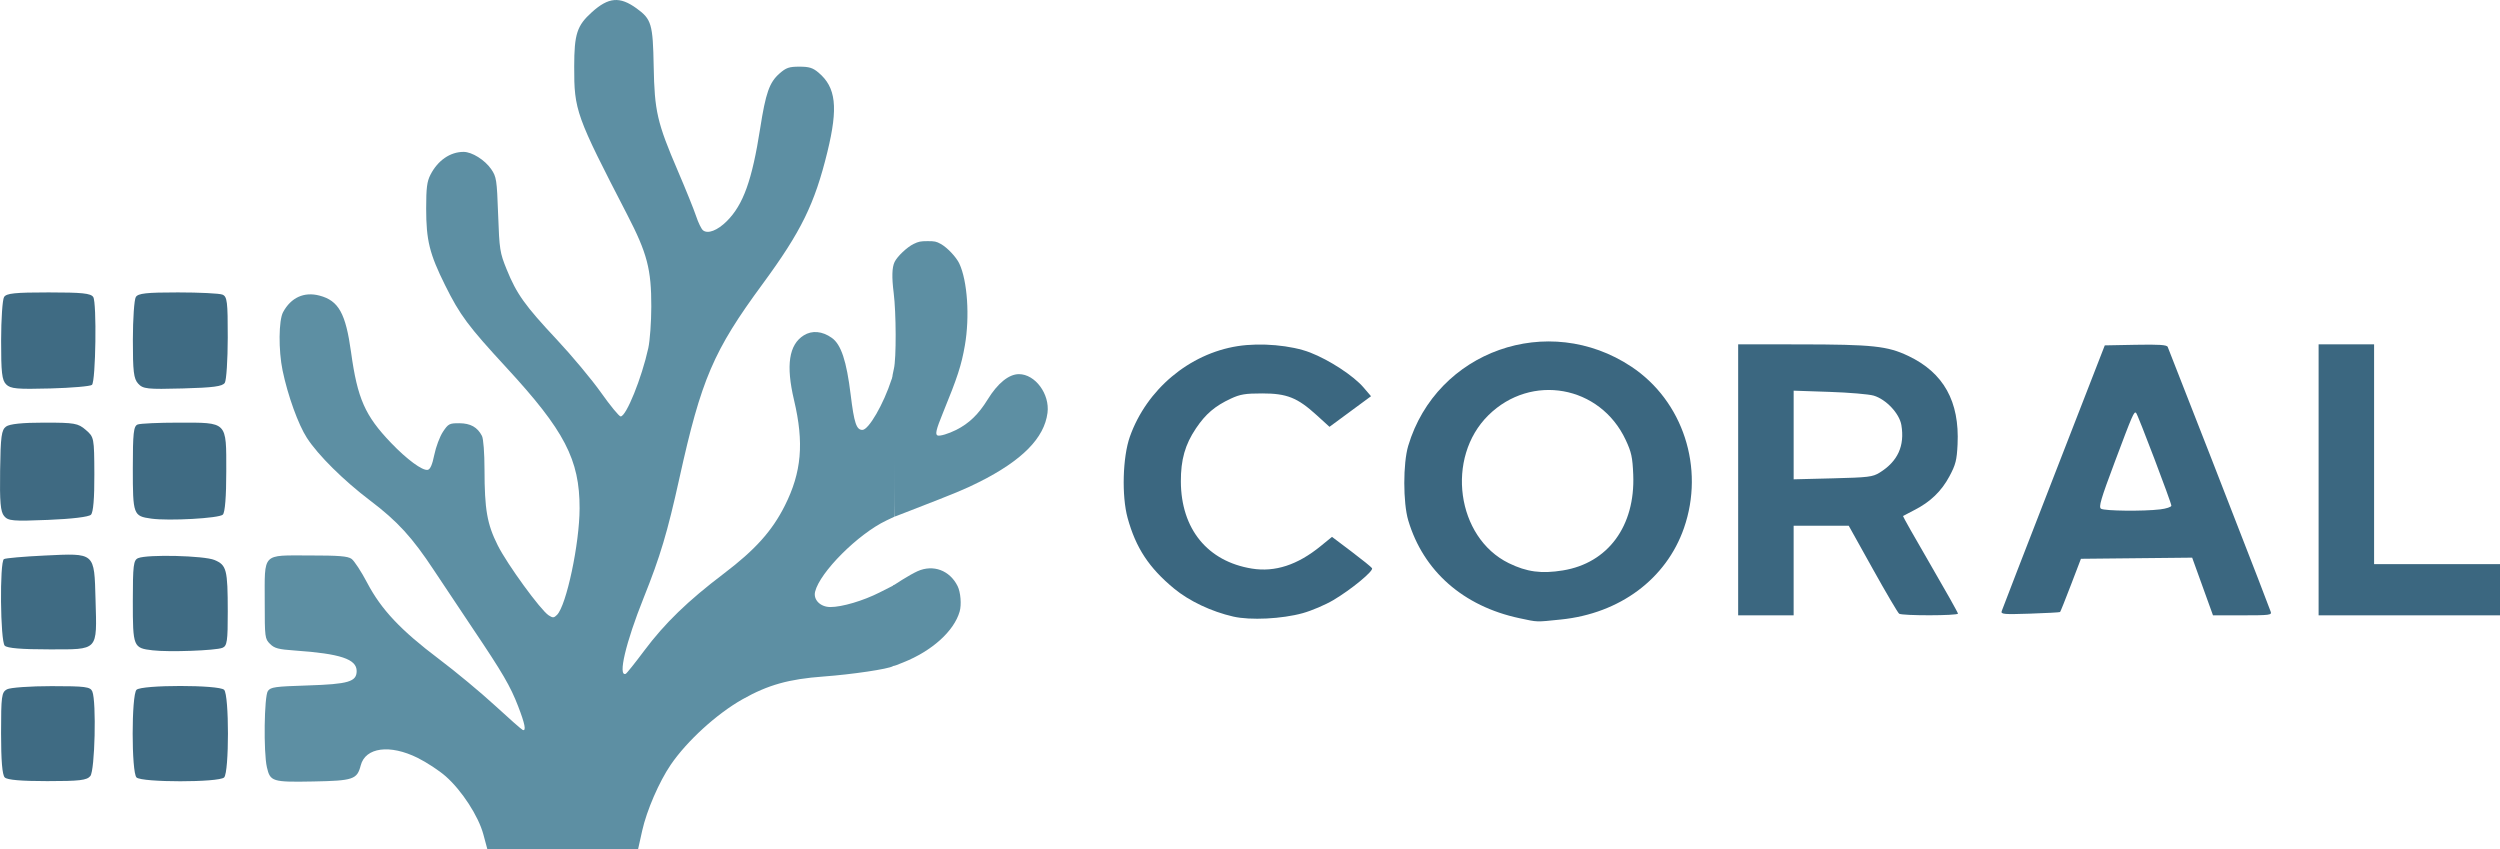 <?xml version="1.0" encoding="UTF-8" standalone="no"?>
<!-- Created with Inkscape (http://www.inkscape.org/) -->

<svg
   width="359.564mm"
   height="122.133mm"
   viewBox="0 0 359.564 122.133"
   version="1.1"
   id="svg1"
   xml:space="preserve"
   inkscape:version="1.4.2 (ebf0e940, 2025-05-08)"
   sodipodi:docname="coral_logo.svg"
   inkscape:export-filename="../../coral/coral_logo.png"
   inkscape:export-xdpi="300"
   inkscape:export-ydpi="300"
   xmlns:inkscape="http://www.inkscape.org/namespaces/inkscape"
   xmlns:sodipodi="http://sodipodi.sourceforge.net/DTD/sodipodi-0.dtd"
   xmlns="http://www.w3.org/2000/svg"
   xmlns:svg="http://www.w3.org/2000/svg"><sodipodi:namedview
     id="namedview1"
     pagecolor="#ffffff"
     bordercolor="#000000"
     borderopacity="0.25"
     inkscape:showpageshadow="2"
     inkscape:pageopacity="0.0"
     inkscape:pagecheckerboard="0"
     inkscape:deskcolor="#d1d1d1"
     inkscape:document-units="mm"
     inkscape:zoom="0.60147409"
     inkscape:cx="675.83958"
     inkscape:cy="347.47964"
     inkscape:window-width="1512"
     inkscape:window-height="945"
     inkscape:window-x="0"
     inkscape:window-y="37"
     inkscape:window-maximized="0"
     inkscape:current-layer="layer1" /><defs
     id="defs1" /><g
     inkscape:label="Layer 1"
     inkscape:groupmode="layer"
     id="layer1"
     transform="translate(-53.632,-637.772)"><path
       style="fill:#5d8fa3;fill-opacity:1;stroke:#898989;stroke-width:0;stroke-dasharray:none;stroke-opacity:0"
       d="m 123.148,757.765 c -0.712,-2.63 -3.091,-6.295 -5.417,-8.344 -0.922,-0.812 -2.731,-2.001 -4.02,-2.642 -3.998,-1.988 -7.524,-1.522 -8.2,1.084 -0.521,2.012 -1.066,2.197 -6.824,2.306 -5.886,0.111 -6.191,0.018 -6.669,-2.042 -0.497,-2.145 -0.391,-10.241 0.145,-10.975 0.411,-0.562 0.994,-0.643 5.75,-0.795 5.827,-0.186 7.015,-0.537 7.015,-2.074 0,-1.712 -2.341,-2.492 -8.835,-2.944 -2.429,-0.169 -2.986,-0.316 -3.628,-0.958 -0.735,-0.735 -0.759,-0.926 -0.759,-6.022 0,-7.177 -0.458,-6.697 6.396,-6.697 4.294,0 5.534,0.1 6.089,0.488 0.383,0.269 1.395,1.815 2.248,3.437 2.032,3.862 4.824,6.828 10.335,10.979 2.392,1.801 6.014,4.808 8.049,6.682 2.035,1.874 3.833,3.455 3.995,3.514 0.524,0.192 0.314,-0.883 -0.669,-3.423 -1.116,-2.886 -2.229,-4.793 -6.483,-11.115 -1.701,-2.528 -4.231,-6.322 -5.622,-8.431 -3.122,-4.734 -5.233,-7.041 -9.181,-10.032 -3.821,-2.895 -7.468,-6.508 -9.086,-9.001 -1.245,-1.918 -2.759,-6.111 -3.503,-9.702 -0.601,-2.899 -0.565,-7.208 0.069,-8.385 1.137,-2.111 3.031,-2.972 5.246,-2.385 2.751,0.73 3.76,2.544 4.535,8.153 0.921,6.67 2,9.114 5.753,13.032 2.288,2.389 4.511,4.023 5.271,3.876 0.365,-0.071 0.656,-0.738 0.948,-2.167 0.232,-1.136 0.79,-2.623 1.242,-3.305 0.762,-1.151 0.931,-1.24 2.348,-1.233 1.614,0.008 2.621,0.571 3.263,1.826 0.209,0.408 0.363,2.442 0.367,4.837 0.009,5.773 0.37,7.84 1.904,10.904 1.36,2.716 6.151,9.299 7.323,10.062 0.596,0.388 0.757,0.379 1.199,-0.063 1.354,-1.354 3.242,-10.255 3.25,-15.319 0.011,-7.012 -2.156,-11.178 -10.536,-20.261 -5.505,-5.966 -6.669,-7.53 -8.802,-11.825 -2.251,-4.533 -2.729,-6.467 -2.729,-11.045 0,-2.957 0.117,-3.882 0.614,-4.85 1.059,-2.066 2.835,-3.293 4.765,-3.293 1.212,0 3.067,1.162 3.979,2.492 0.749,1.093 0.813,1.512 0.992,6.513 0.181,5.049 0.249,5.486 1.227,7.896 1.434,3.533 2.613,5.185 7.194,10.076 2.185,2.334 5.06,5.779 6.388,7.657 1.328,1.878 2.593,3.415 2.812,3.416 0.8,0.004 3.031,-5.511 3.978,-9.834 0.233,-1.064 0.427,-3.749 0.431,-5.966 0.01,-5.368 -0.592,-7.667 -3.459,-13.212 -7.398,-14.311 -7.641,-14.99 -7.63,-21.315 0.008,-4.683 0.398,-5.882 2.539,-7.813 2.399,-2.163 4.015,-2.301 6.433,-0.549 2.146,1.554 2.348,2.242 2.461,8.34 0.119,6.457 0.498,8.094 3.476,15.039 1.141,2.66 2.323,5.588 2.626,6.505 0.303,0.917 0.747,1.831 0.986,2.029 0.687,0.57 2.086,0.035 3.435,-1.315 2.364,-2.364 3.63,-5.888 4.794,-13.347 0.797,-5.105 1.327,-6.61 2.78,-7.886 0.951,-0.835 1.38,-0.982 2.857,-0.982 1.405,0 1.93,0.162 2.744,0.847 2.53,2.129 2.853,4.995 1.287,11.409 -1.832,7.502 -3.772,11.456 -9.327,19.01 -7.073,9.618 -8.808,13.666 -11.956,27.91 -1.73,7.828 -2.755,11.258 -5.15,17.235 -2.567,6.407 -3.736,11.361 -2.574,10.915 0.135,-0.052 1.33,-1.545 2.655,-3.319 2.955,-3.954 6.272,-7.167 11.452,-11.095 4.514,-3.422 6.945,-6.13 8.777,-9.774 2.415,-4.807 2.783,-9.023 1.325,-15.181 -1.185,-5.004 -0.739,-7.973 1.399,-9.312 1.191,-0.746 2.667,-0.614 4.039,0.364 1.332,0.948 2.116,3.317 2.709,8.186 0.495,4.059 0.825,5.048 1.685,5.048 0.901,0 3.05,-3.718 4.193,-7.256 0.359,-1.112 0.42,0.155 0.438,9.212 l 0.022,10.501 -1.209,0.575 c -4.059,1.93 -9.564,7.43 -10.247,10.239 -0.282,1.159 0.76,2.205 2.198,2.205 1.679,0 4.716,-0.899 7.082,-2.097 l 2.177,-1.102 v 5.773 c 0,3.175 -0.114,5.843 -0.253,5.929 -0.665,0.411 -5.856,1.184 -9.991,1.489 -5.004,0.368 -7.976,1.202 -11.645,3.269 -3.704,2.086 -7.995,5.999 -10.329,9.419 -1.673,2.451 -3.463,6.587 -4.108,9.488 l -0.591,2.66 h -10.839 -10.839 z"
       id="path3" /><path
       style="fill:#3f6b83;fill-opacity:1;stroke:#898989;stroke-width:0;stroke-dasharray:none;stroke-opacity:0"
       d="m 73.502,692.946 c -0.643,-0.71 -0.766,-1.732 -0.76,-6.321 0.004,-3.011 0.195,-5.771 0.425,-6.135 0.336,-0.531 1.523,-0.661 6.052,-0.661 3.099,0 5.982,0.142 6.406,0.317 0.68,0.279 0.77,1.006 0.764,6.169 -0.004,3.219 -0.195,6.15 -0.424,6.514 -0.327,0.517 -1.644,0.694 -6.057,0.813 -5.115,0.138 -5.71,0.073 -6.406,-0.696 z"
       id="path6" /><path
       style="fill:#3f6b83;fill-opacity:1;stroke:#898989;stroke-width:0;stroke-dasharray:none;stroke-opacity:0"
       d="m 54.521,693.06 c -0.61,-0.61 -0.734,-1.688 -0.728,-6.322 0.004,-3.073 0.195,-5.885 0.425,-6.248 0.338,-0.535 1.562,-0.661 6.399,-0.661 4.827,0 6.066,0.128 6.423,0.661 0.523,0.784 0.363,12.091 -0.179,12.633 -0.202,0.202 -2.895,0.435 -5.985,0.519 -4.792,0.13 -5.727,0.044 -6.353,-0.582 z"
       id="path7" /><path
       style="fill:#3f6a82;fill-opacity:1;stroke:#898989;stroke-width:0;stroke-dasharray:none;stroke-opacity:0"
       d="m 54.219,711.986 c -0.515,-0.624 -0.636,-2.017 -0.571,-6.545 0.071,-4.914 0.196,-5.835 0.855,-6.318 0.515,-0.377 2.353,-0.565 5.511,-0.565 4.35,0 4.838,0.086 5.952,1.044 1.197,1.03 1.214,1.117 1.236,6.366 0.015,3.484 -0.154,5.499 -0.49,5.836 -0.311,0.312 -2.743,0.605 -6.177,0.744 -5.083,0.206 -5.731,0.148 -6.318,-0.563 z"
       id="path8" /><path
       style="fill:#3f6b83;fill-opacity:1;stroke:#898989;stroke-width:0;stroke-dasharray:none;stroke-opacity:0"
       d="m 75.381,712.362 c -2.577,-0.359 -2.646,-0.546 -2.646,-7.2 0,-5.127 0.108,-6.11 0.697,-6.336 0.383,-0.147 3.023,-0.267 5.865,-0.267 7.11,0 6.879,-0.235 6.879,6.993 0,3.658 -0.18,5.922 -0.495,6.237 -0.529,0.529 -7.74,0.93 -10.3,0.574 z"
       id="path9" /><path
       style="fill:#3f6b83;fill-opacity:1;stroke:#898989;stroke-width:0;stroke-dasharray:none;stroke-opacity:0"
       d="m 75.605,731.308 c -2.813,-0.33 -2.87,-0.47 -2.87,-7.039 0,-5.213 0.091,-5.946 0.771,-6.226 1.356,-0.557 9.49,-0.356 10.975,0.27 1.742,0.735 1.901,1.356 1.909,7.408 0.005,4.267 -0.095,4.952 -0.765,5.224 -0.97,0.394 -7.68,0.637 -10.02,0.362 z"
       id="path10" /><path
       style="fill:#3f6b83;fill-opacity:1;stroke:#898989;stroke-width:0;stroke-dasharray:none;stroke-opacity:0"
       d="m 54.315,730.639 c -0.64,-0.64 -0.748,-12.063 -0.118,-12.453 0.226,-0.14 2.854,-0.37 5.839,-0.512 7.333,-0.348 7.147,-0.51 7.337,6.368 0.206,7.437 0.498,7.126 -6.684,7.126 -3.959,0 -6.016,-0.171 -6.374,-0.529 z"
       id="path11" /><path
       style="fill:#3f6b83;fill-opacity:1;stroke:#898989;stroke-width:0;stroke-dasharray:none;stroke-opacity:0"
       d="m 54.315,749.588 c -0.358,-0.358 -0.529,-2.415 -0.529,-6.374 0,-5.328 0.075,-5.886 0.852,-6.302 0.469,-0.251 3.35,-0.456 6.404,-0.456 4.872,0 5.59,0.094 5.868,0.771 0.603,1.467 0.368,11.37 -0.288,12.161 -0.504,0.608 -1.532,0.729 -6.191,0.729 -3.758,0 -5.76,-0.173 -6.115,-0.529 z"
       id="path12" /><path
       style="fill:#3f6b83;fill-opacity:1;stroke:#898989;stroke-width:0;stroke-dasharray:none;stroke-opacity:0"
       d="m 73.264,749.588 c -0.734,-0.734 -0.734,-11.869 0,-12.603 0.734,-0.734 11.869,-0.734 12.603,0 0.734,0.734 0.734,11.869 0,12.603 -0.734,0.734 -11.869,0.734 -12.603,0 z"
       id="path13" /><path
       style="fill:#5d8fa3;fill-opacity:1;stroke:#898989;stroke-width:0;stroke-dasharray:none;stroke-opacity:0"
       d="m 182.214,703.677 c -0.007,-4.642 -0.069,-9.176 -0.139,-10.077 -0.07,-0.9 -0.099,-1.239 -0.11,-1.426 -0.011,-0.188 0.092,-0.802 0.231,-1.364 0.359,-1.459 0.328,-8.082 -0.028,-10.891 -0.288,-2.275 -0.248,-3.688 0.126,-4.464 0.391,-0.812 1.795,-2.14 2.749,-2.6 0.712,-0.343 0.985,-0.398 1.993,-0.4 1.038,-0.002 1.25,0.043 1.899,0.4 0.931,0.512 2.231,1.887 2.672,2.827 1.169,2.487 1.518,7.64 0.797,11.779 -0.496,2.85 -1.053,4.56 -3.168,9.733 -0.963,2.355 -1.13,3.068 -0.752,3.212 0.326,0.124 1.564,-0.246 2.666,-0.798 1.857,-0.93 3.223,-2.25 4.536,-4.383 1.437,-2.335 3.049,-3.641 4.493,-3.641 2.341,0 4.456,2.862 4.112,5.564 -0.462,3.628 -3.65,6.856 -9.835,9.955 -2.083,1.044 -3.319,1.557 -9.689,4.024 -1.209,0.468 -2.276,0.883 -2.371,0.921 -0.136,0.055 -0.174,-1.676 -0.184,-8.37 z"
       id="path14"
       sodipodi:nodetypes="cccscssccssssssssssccc" /><path
       style="fill:#5d8fa3;fill-opacity:1;stroke:#898989;stroke-width:0;stroke-dasharray:none;stroke-opacity:0"
       d="m 181.961,732.43 c 0.056,-0.668 0.101,-3.286 0.1,-5.817 l -0.002,-4.601 1.312,-0.839 c 0.721,-0.461 1.724,-1.023 2.228,-1.248 2.258,-1.008 4.626,-0.13 5.758,2.136 0.442,0.884 0.586,2.678 0.295,3.677 -0.818,2.813 -3.966,5.651 -8.097,7.299 -1.865,0.744 -1.712,0.802 -1.594,-0.607 z"
       id="path15" /><path
       style="fill:#3b6780;fill-opacity:1;stroke:#898989;stroke-width:0;stroke-dasharray:none;stroke-opacity:0"
       d="m 272.164,726.685 c -8.083,-1.725 -13.823,-6.775 -15.992,-14.071 -0.754,-2.537 -0.755,-8.207 -10e-4,-10.726 4.082,-13.642 20.137,-19.33 32.106,-11.373 7.426,4.937 10.559,14.559 7.553,23.201 -2.546,7.321 -9.221,12.288 -17.682,13.156 -3.684,0.378 -3.276,0.391 -5.984,-0.187 z m 6.25,-6.872 c 6.496,-1.054 10.419,-6.39 10.119,-13.762 -0.103,-2.523 -0.261,-3.25 -1.091,-5.019 -3.672,-7.829 -13.575,-9.608 -19.735,-3.544 -6.182,6.085 -4.599,17.599 2.927,21.281 2.587,1.266 4.683,1.547 7.781,1.044 z"
       id="path16" /><path
       style="fill:#3b6780;fill-opacity:1;stroke:#898989;stroke-width:0;stroke-dasharray:none;stroke-opacity:0"
       d="m 231.008,726.452 c -3.142,-0.719 -6.33,-2.227 -8.511,-4.026 -3.608,-2.976 -5.506,-5.86 -6.686,-10.16 -0.867,-3.16 -0.712,-8.757 0.322,-11.678 2.406,-6.792 8.537,-11.944 15.513,-13.035 3.313,-0.518 7.716,-0.128 10.427,0.925 2.768,1.075 6.235,3.344 7.67,5.021 l 1.078,1.259 -2.987,2.201 -2.987,2.201 -1.842,-1.676 c -2.774,-2.524 -4.283,-3.127 -7.827,-3.127 -2.447,0 -3.174,0.12 -4.524,0.749 -2.281,1.062 -3.616,2.2 -5.01,4.272 -1.565,2.326 -2.185,4.507 -2.173,7.65 0.025,6.821 3.84,11.495 10.223,12.523 3.318,0.534 6.551,-0.52 9.861,-3.216 l 1.654,-1.347 2.787,2.102 c 1.533,1.156 2.87,2.237 2.972,2.402 0.247,0.4 -2.994,3.07 -5.582,4.6 -1.14,0.674 -3.109,1.514 -4.376,1.866 -2.99,0.832 -7.542,1.057 -10.003,0.494 z"
       id="path17" /><path
       style="fill:#3b6780;fill-opacity:1;stroke:#898989;stroke-width:0;stroke-dasharray:none;stroke-opacity:0"
       d="m 303.624,706.783 v -19.49 l 8.824,0.009 c 10.551,0.011 12.636,0.233 15.649,1.664 5.08,2.413 7.382,6.547 7.083,12.722 -0.11,2.272 -0.272,2.909 -1.165,4.581 -1.153,2.159 -2.763,3.707 -5.07,4.875 -0.844,0.427 -1.57,0.807 -1.613,0.844 -0.043,0.037 1.718,3.154 3.913,6.927 2.195,3.773 3.992,6.972 3.992,7.109 0,0.31 -8.012,0.323 -8.461,0.014 -0.18,-0.124 -1.886,-3.022 -3.79,-6.441 l -3.462,-6.215 h -3.96 -3.96 v 6.445 6.445 h -3.99 -3.99 z m 20.344,-1.033 c 2.613,-1.615 3.633,-3.846 3.129,-6.846 -0.28,-1.664 -2.196,-3.701 -3.983,-4.232 -0.675,-0.201 -3.54,-0.443 -6.368,-0.538 l -5.141,-0.173 v 6.375 6.375 l 5.633,-0.141 c 5.138,-0.129 5.729,-0.201 6.731,-0.82 z"
       id="path18" /><path
       style="fill:#3b6780;fill-opacity:1;stroke:#898989;stroke-width:0;stroke-dasharray:none;stroke-opacity:0"
       d="m 341.524,725.676 c 0.086,-0.27 3.457,-8.982 7.492,-19.36 l 7.337,-18.869 4.446,-0.085 c 3.381,-0.064 4.484,0.009 4.604,0.307 0.835,2.064 11.709,29.945 12.962,33.233 0.9,2.363 1.731,4.539 1.847,4.834 0.194,0.496 -0.117,0.537 -4.043,0.537 l -4.253,-7e-5 -1.497,-4.148 -1.497,-4.148 -7.999,0.082 -7.999,0.082 -1.446,3.78 c -0.795,2.079 -1.494,3.823 -1.553,3.876 -0.059,0.053 -2.008,0.158 -4.332,0.234 -3.771,0.123 -4.207,0.085 -4.068,-0.354 z m 22.795,-14.641 c 0.886,-0.106 1.611,-0.347 1.611,-0.535 0,-0.421 -4.808,-13.077 -5.065,-13.335 -0.293,-0.293 -0.491,0.158 -3.064,7.017 -2.023,5.393 -2.356,6.526 -1.985,6.76 0.509,0.322 6.089,0.382 8.502,0.092 z"
       id="path19" /><path
       style="fill:#3b6780;fill-opacity:1;stroke:#898989;stroke-width:0;stroke-dasharray:none;stroke-opacity:0"
       d="m 387.107,706.783 v -19.49 h 3.99 3.99 v 15.807 15.807 h 9.054 9.054 v 3.683 3.683 H 400.152 387.107 Z"
       id="path20" /></g></svg>
